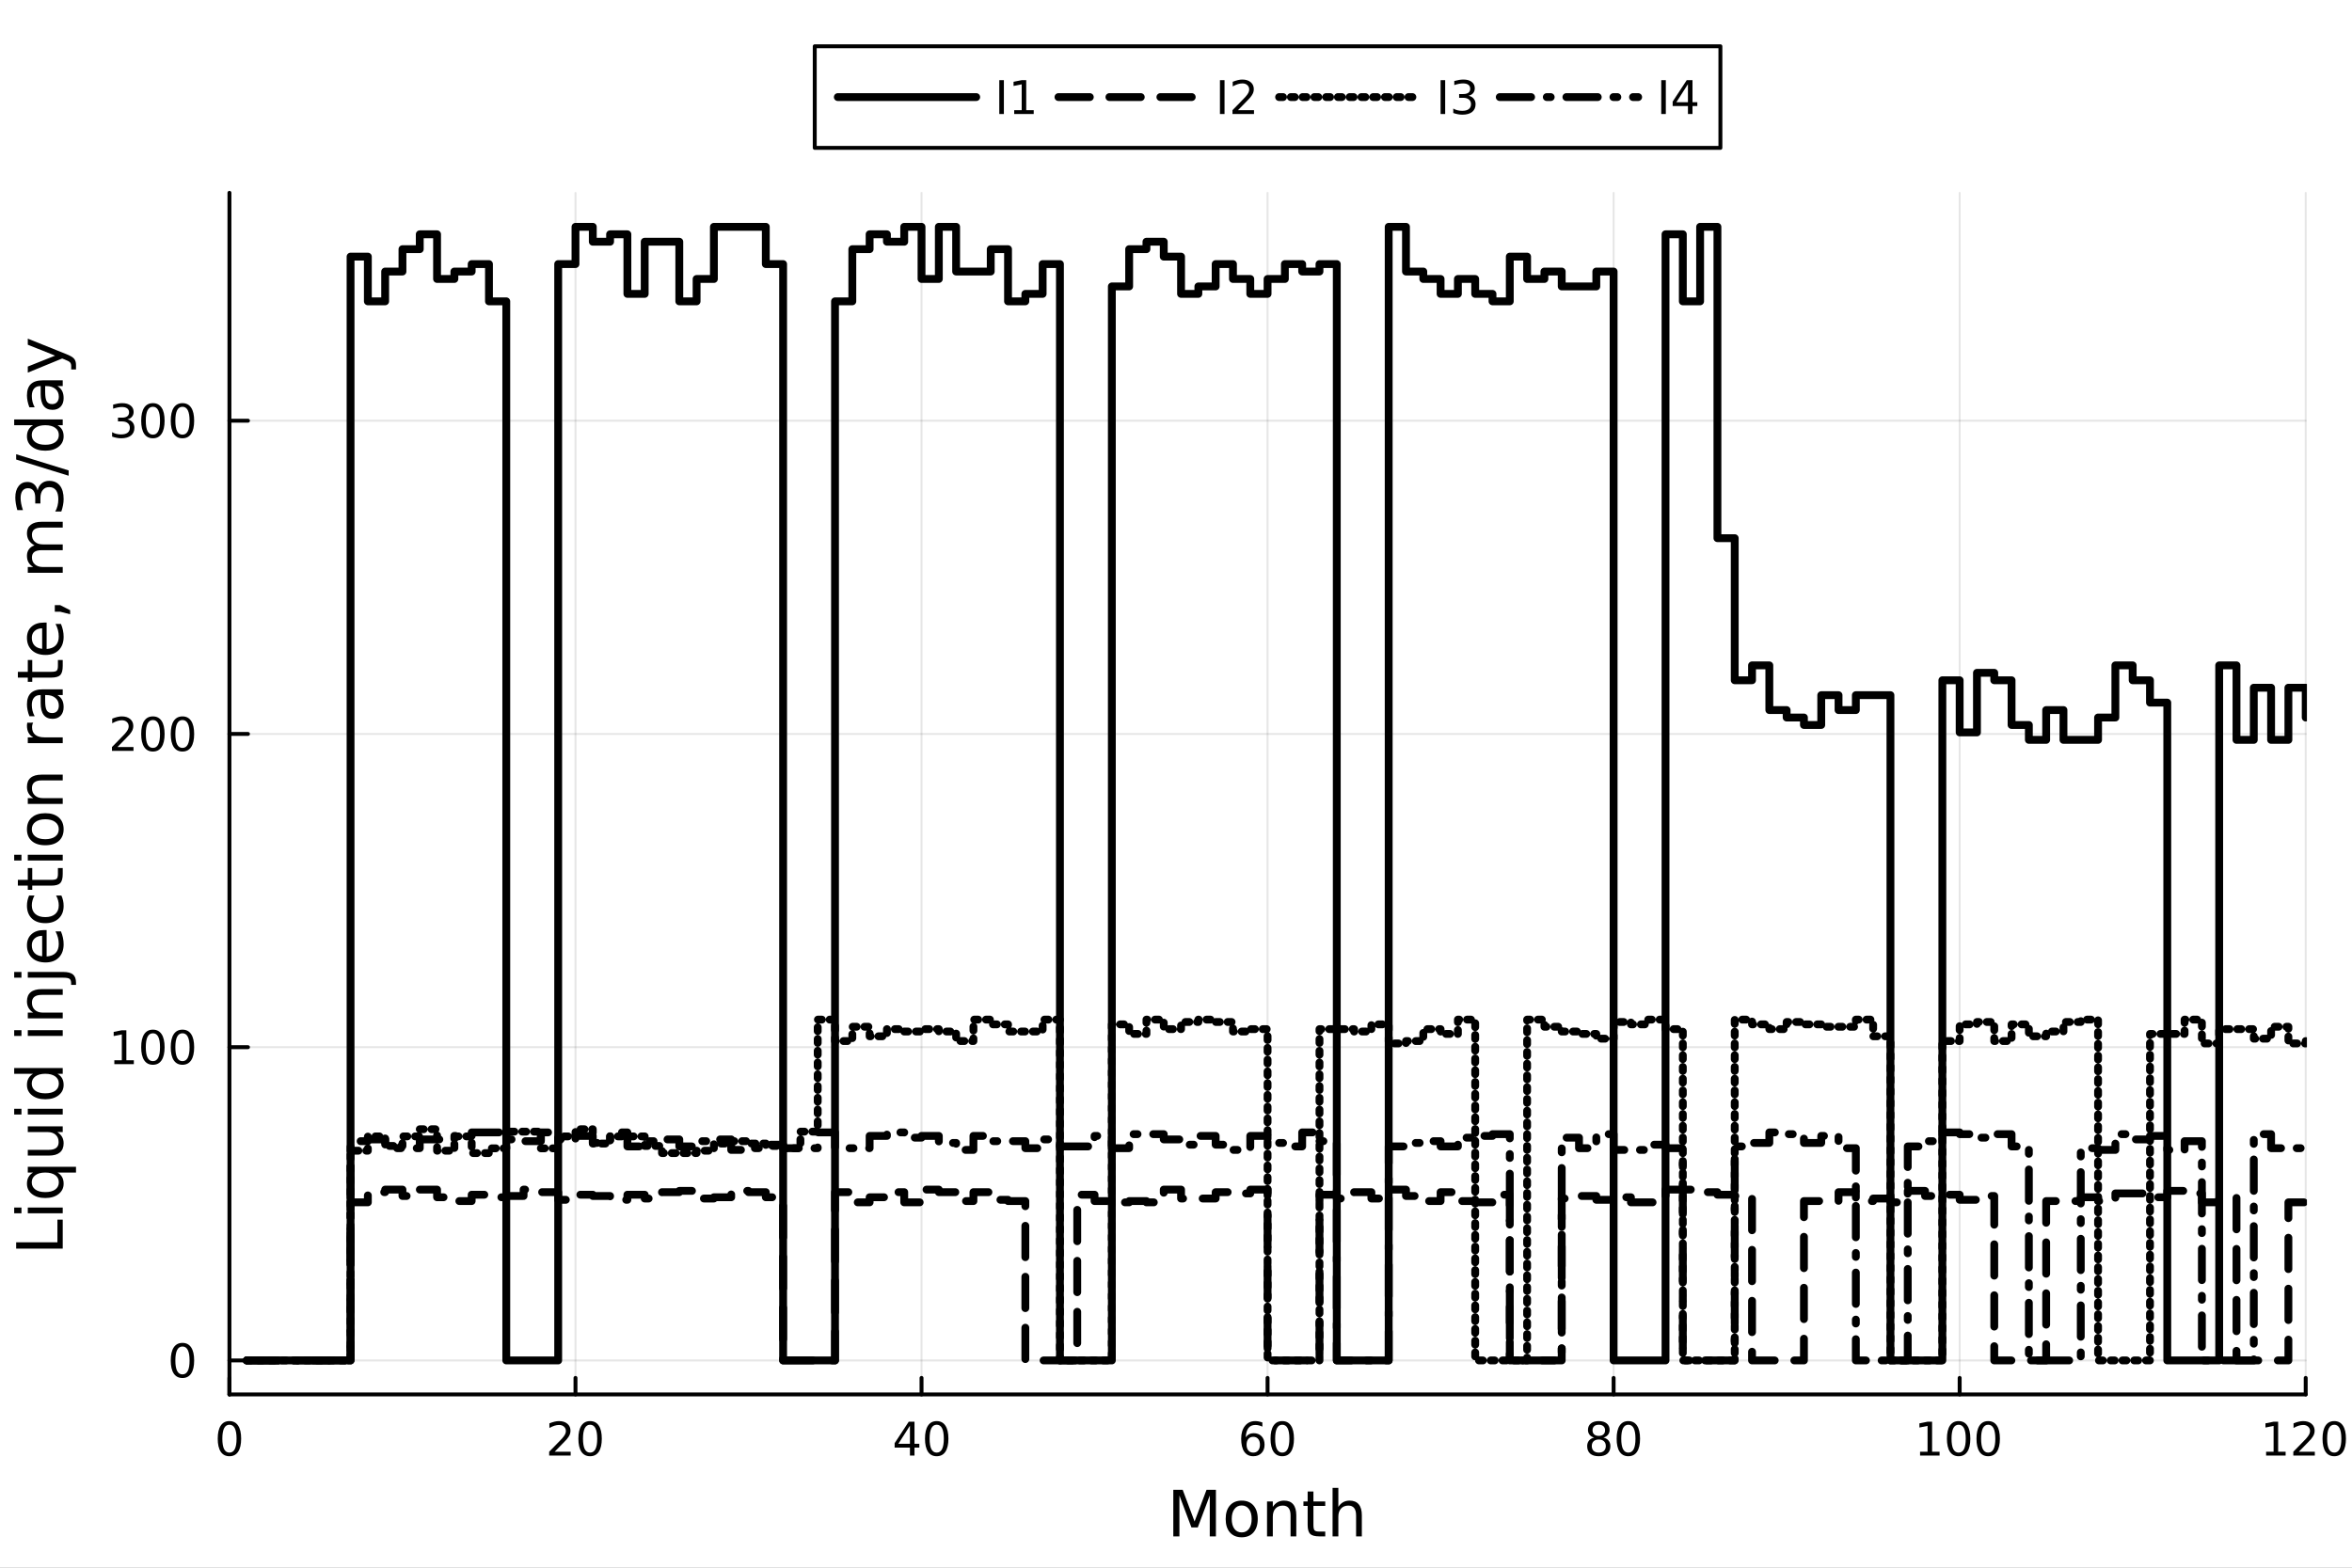 <?xml version="1.0" encoding="utf-8"?>
<svg xmlns="http://www.w3.org/2000/svg" xmlns:xlink="http://www.w3.org/1999/xlink" width="600" height="400" viewBox="0 0 2400 1600">
<rect x="0" y="0" width="2400" height="1600" fill="#808080" stroke="none"/>
<defs>
  <clipPath id="clip060">
    <rect x="0" y="0" width="2400" height="1600"/>
  </clipPath>
</defs>
<path clip-path="url(#clip060)" d="M0 1600 L2400 1600 L2400 0 L0 0  Z" fill="#ffffff" fill-rule="evenodd" fill-opacity="1"/>
<defs>
  <clipPath id="clip061">
    <rect x="480" y="0" width="1681" height="1600"/>
  </clipPath>
</defs>
<path clip-path="url(#clip060)" d="M234.125 1423.18 L2352.76 1423.18 L2352.76 196.789 L234.125 196.789  Z" fill="#ffffff" fill-rule="evenodd" fill-opacity="1"/>
<defs>
  <clipPath id="clip062">
    <rect x="234" y="196" width="2120" height="1227"/>
  </clipPath>
</defs>
<polyline clip-path="url(#clip062)" style="stroke:#000000; stroke-linecap:round; stroke-linejoin:round; stroke-width:2; stroke-opacity:0.1; fill:none" points="234.125,1423.18 234.125,196.789 "/>
<polyline clip-path="url(#clip062)" style="stroke:#000000; stroke-linecap:round; stroke-linejoin:round; stroke-width:2; stroke-opacity:0.1; fill:none" points="587.231,1423.18 587.231,196.789 "/>
<polyline clip-path="url(#clip062)" style="stroke:#000000; stroke-linecap:round; stroke-linejoin:round; stroke-width:2; stroke-opacity:0.1; fill:none" points="940.336,1423.18 940.336,196.789 "/>
<polyline clip-path="url(#clip062)" style="stroke:#000000; stroke-linecap:round; stroke-linejoin:round; stroke-width:2; stroke-opacity:0.1; fill:none" points="1293.44,1423.18 1293.44,196.789 "/>
<polyline clip-path="url(#clip062)" style="stroke:#000000; stroke-linecap:round; stroke-linejoin:round; stroke-width:2; stroke-opacity:0.1; fill:none" points="1646.55,1423.18 1646.55,196.789 "/>
<polyline clip-path="url(#clip062)" style="stroke:#000000; stroke-linecap:round; stroke-linejoin:round; stroke-width:2; stroke-opacity:0.1; fill:none" points="1999.65,1423.18 1999.65,196.789 "/>
<polyline clip-path="url(#clip062)" style="stroke:#000000; stroke-linecap:round; stroke-linejoin:round; stroke-width:2; stroke-opacity:0.1; fill:none" points="2352.76,1423.18 2352.76,196.789 "/>
<polyline clip-path="url(#clip060)" style="stroke:#000000; stroke-linecap:round; stroke-linejoin:round; stroke-width:4; stroke-opacity:1; fill:none" points="234.125,1423.18 2352.76,1423.18 "/>
<polyline clip-path="url(#clip060)" style="stroke:#000000; stroke-linecap:round; stroke-linejoin:round; stroke-width:4; stroke-opacity:1; fill:none" points="234.125,1423.18 234.125,1406.34 "/>
<polyline clip-path="url(#clip060)" style="stroke:#000000; stroke-linecap:round; stroke-linejoin:round; stroke-width:4; stroke-opacity:1; fill:none" points="587.231,1423.18 587.231,1406.34 "/>
<polyline clip-path="url(#clip060)" style="stroke:#000000; stroke-linecap:round; stroke-linejoin:round; stroke-width:4; stroke-opacity:1; fill:none" points="940.336,1423.18 940.336,1406.34 "/>
<polyline clip-path="url(#clip060)" style="stroke:#000000; stroke-linecap:round; stroke-linejoin:round; stroke-width:4; stroke-opacity:1; fill:none" points="1293.44,1423.18 1293.44,1406.34 "/>
<polyline clip-path="url(#clip060)" style="stroke:#000000; stroke-linecap:round; stroke-linejoin:round; stroke-width:4; stroke-opacity:1; fill:none" points="1646.55,1423.18 1646.55,1406.34 "/>
<polyline clip-path="url(#clip060)" style="stroke:#000000; stroke-linecap:round; stroke-linejoin:round; stroke-width:4; stroke-opacity:1; fill:none" points="1999.65,1423.18 1999.65,1406.34 "/>
<polyline clip-path="url(#clip060)" style="stroke:#000000; stroke-linecap:round; stroke-linejoin:round; stroke-width:4; stroke-opacity:1; fill:none" points="2352.76,1423.18 2352.76,1406.34 "/>
<path clip-path="url(#clip060)" d="M234.125 1454.1 Q230.514 1454.1 228.686 1457.66 Q226.88 1461.2 226.88 1468.33 Q226.88 1475.44 228.686 1479.01 Q230.514 1482.55 234.125 1482.55 Q237.76 1482.55 239.565 1479.01 Q241.394 1475.44 241.394 1468.33 Q241.394 1461.2 239.565 1457.66 Q237.76 1454.1 234.125 1454.1 M234.125 1450.39 Q239.936 1450.39 242.991 1455 Q246.07 1459.58 246.07 1468.33 Q246.07 1477.06 242.991 1481.67 Q239.936 1486.25 234.125 1486.25 Q228.315 1486.25 225.237 1481.67 Q222.181 1477.06 222.181 1468.33 Q222.181 1459.58 225.237 1455 Q228.315 1450.39 234.125 1450.39 Z" fill="#000000" fill-rule="nonzero" fill-opacity="1" /><path clip-path="url(#clip060)" d="M566.004 1481.64 L582.323 1481.64 L582.323 1485.58 L560.379 1485.58 L560.379 1481.64 Q563.041 1478.89 567.624 1474.26 Q572.231 1469.61 573.411 1468.27 Q575.657 1465.74 576.536 1464.01 Q577.439 1462.25 577.439 1460.56 Q577.439 1457.8 575.494 1456.07 Q573.573 1454.33 570.471 1454.33 Q568.272 1454.33 565.819 1455.09 Q563.388 1455.86 560.61 1457.41 L560.61 1452.69 Q563.434 1451.55 565.888 1450.97 Q568.342 1450.39 570.379 1450.39 Q575.749 1450.39 578.944 1453.08 Q582.138 1455.77 582.138 1460.26 Q582.138 1462.39 581.328 1464.31 Q580.541 1466.2 578.434 1468.8 Q577.856 1469.47 574.754 1472.69 Q571.652 1475.88 566.004 1481.64 Z" fill="#000000" fill-rule="nonzero" fill-opacity="1" /><path clip-path="url(#clip060)" d="M602.138 1454.1 Q598.527 1454.1 596.698 1457.66 Q594.893 1461.2 594.893 1468.33 Q594.893 1475.44 596.698 1479.01 Q598.527 1482.55 602.138 1482.55 Q605.772 1482.55 607.578 1479.01 Q609.406 1475.44 609.406 1468.33 Q609.406 1461.2 607.578 1457.66 Q605.772 1454.1 602.138 1454.1 M602.138 1450.39 Q607.948 1450.39 611.004 1455 Q614.082 1459.58 614.082 1468.33 Q614.082 1477.06 611.004 1481.67 Q607.948 1486.25 602.138 1486.25 Q596.328 1486.25 593.249 1481.67 Q590.193 1477.06 590.193 1468.33 Q590.193 1459.58 593.249 1455 Q596.328 1450.39 602.138 1450.39 Z" fill="#000000" fill-rule="nonzero" fill-opacity="1" /><path clip-path="url(#clip060)" d="M928.507 1455.09 L916.701 1473.54 L928.507 1473.54 L928.507 1455.09 M927.28 1451.02 L933.16 1451.02 L933.16 1473.54 L938.09 1473.54 L938.09 1477.43 L933.16 1477.43 L933.16 1485.58 L928.507 1485.58 L928.507 1477.43 L912.905 1477.43 L912.905 1472.92 L927.28 1451.02 Z" fill="#000000" fill-rule="nonzero" fill-opacity="1" /><path clip-path="url(#clip060)" d="M955.822 1454.1 Q952.211 1454.1 950.382 1457.66 Q948.576 1461.2 948.576 1468.33 Q948.576 1475.44 950.382 1479.01 Q952.211 1482.55 955.822 1482.55 Q959.456 1482.55 961.261 1479.01 Q963.09 1475.44 963.09 1468.33 Q963.09 1461.2 961.261 1457.66 Q959.456 1454.1 955.822 1454.1 M955.822 1450.39 Q961.632 1450.39 964.687 1455 Q967.766 1459.58 967.766 1468.33 Q967.766 1477.06 964.687 1481.67 Q961.632 1486.25 955.822 1486.25 Q950.011 1486.25 946.933 1481.67 Q943.877 1477.06 943.877 1468.33 Q943.877 1459.58 946.933 1455 Q950.011 1450.39 955.822 1450.39 Z" fill="#000000" fill-rule="nonzero" fill-opacity="1" /><path clip-path="url(#clip060)" d="M1278.85 1466.44 Q1275.7 1466.44 1273.85 1468.59 Q1272.02 1470.74 1272.02 1474.49 Q1272.02 1478.22 1273.85 1480.39 Q1275.7 1482.55 1278.85 1482.55 Q1281.99 1482.55 1283.82 1480.39 Q1285.67 1478.22 1285.67 1474.49 Q1285.67 1470.74 1283.82 1468.59 Q1281.99 1466.44 1278.85 1466.44 M1288.13 1451.78 L1288.13 1456.04 Q1286.37 1455.21 1284.56 1454.77 Q1282.78 1454.33 1281.02 1454.33 Q1276.39 1454.33 1273.94 1457.45 Q1271.51 1460.58 1271.16 1466.9 Q1272.53 1464.89 1274.59 1463.82 Q1276.65 1462.73 1279.12 1462.73 Q1284.33 1462.73 1287.34 1465.9 Q1290.37 1469.05 1290.37 1474.49 Q1290.37 1479.82 1287.23 1483.03 Q1284.08 1486.25 1278.85 1486.25 Q1272.85 1486.25 1269.68 1481.67 Q1266.51 1477.06 1266.51 1468.33 Q1266.51 1460.14 1270.4 1455.28 Q1274.29 1450.39 1280.84 1450.39 Q1282.6 1450.39 1284.38 1450.74 Q1286.18 1451.09 1288.13 1451.78 Z" fill="#000000" fill-rule="nonzero" fill-opacity="1" /><path clip-path="url(#clip060)" d="M1308.43 1454.1 Q1304.82 1454.1 1302.99 1457.66 Q1301.18 1461.2 1301.18 1468.33 Q1301.18 1475.44 1302.99 1479.01 Q1304.82 1482.55 1308.43 1482.55 Q1312.06 1482.55 1313.87 1479.01 Q1315.7 1475.44 1315.7 1468.33 Q1315.7 1461.2 1313.87 1457.66 Q1312.06 1454.1 1308.43 1454.1 M1308.43 1450.39 Q1314.24 1450.39 1317.29 1455 Q1320.37 1459.58 1320.37 1468.33 Q1320.37 1477.06 1317.29 1481.67 Q1314.24 1486.25 1308.43 1486.25 Q1302.62 1486.25 1299.54 1481.67 Q1296.48 1477.06 1296.48 1468.33 Q1296.48 1459.58 1299.54 1455 Q1302.62 1450.39 1308.43 1450.39 Z" fill="#000000" fill-rule="nonzero" fill-opacity="1" /><path clip-path="url(#clip060)" d="M1631.42 1469.17 Q1628.09 1469.17 1626.16 1470.95 Q1624.27 1472.73 1624.27 1475.86 Q1624.27 1478.98 1626.16 1480.77 Q1628.09 1482.55 1631.42 1482.55 Q1634.75 1482.55 1636.67 1480.77 Q1638.59 1478.96 1638.59 1475.86 Q1638.59 1472.73 1636.67 1470.95 Q1634.77 1469.17 1631.42 1469.17 M1626.74 1467.18 Q1623.73 1466.44 1622.04 1464.38 Q1620.38 1462.32 1620.38 1459.35 Q1620.38 1455.21 1623.32 1452.8 Q1626.28 1450.39 1631.42 1450.39 Q1636.58 1450.39 1639.52 1452.8 Q1642.46 1455.21 1642.46 1459.35 Q1642.46 1462.32 1640.77 1464.38 Q1639.1 1466.44 1636.12 1467.18 Q1639.5 1467.96 1641.37 1470.26 Q1643.27 1472.55 1643.27 1475.86 Q1643.27 1480.88 1640.19 1483.57 Q1637.14 1486.25 1631.42 1486.25 Q1625.7 1486.25 1622.62 1483.57 Q1619.57 1480.88 1619.57 1475.86 Q1619.57 1472.55 1621.46 1470.26 Q1623.36 1467.96 1626.74 1467.18 M1625.03 1459.79 Q1625.03 1462.48 1626.7 1463.98 Q1628.39 1465.49 1631.42 1465.49 Q1634.43 1465.49 1636.12 1463.98 Q1637.83 1462.48 1637.83 1459.79 Q1637.83 1457.11 1636.12 1455.6 Q1634.43 1454.1 1631.42 1454.1 Q1628.39 1454.1 1626.7 1455.6 Q1625.03 1457.11 1625.03 1459.79 Z" fill="#000000" fill-rule="nonzero" fill-opacity="1" /><path clip-path="url(#clip060)" d="M1661.58 1454.1 Q1657.97 1454.1 1656.14 1457.66 Q1654.34 1461.2 1654.34 1468.33 Q1654.34 1475.44 1656.14 1479.01 Q1657.97 1482.55 1661.58 1482.55 Q1665.21 1482.55 1667.02 1479.01 Q1668.85 1475.44 1668.85 1468.33 Q1668.85 1461.2 1667.02 1457.66 Q1665.21 1454.1 1661.58 1454.1 M1661.58 1450.39 Q1667.39 1450.39 1670.45 1455 Q1673.52 1459.58 1673.52 1468.33 Q1673.52 1477.06 1670.45 1481.67 Q1667.39 1486.25 1661.58 1486.25 Q1655.77 1486.25 1652.69 1481.67 Q1649.64 1477.06 1649.64 1468.33 Q1649.64 1459.58 1652.69 1455 Q1655.77 1450.39 1661.58 1450.39 Z" fill="#000000" fill-rule="nonzero" fill-opacity="1" /><path clip-path="url(#clip060)" d="M1959.26 1481.64 L1966.9 1481.64 L1966.9 1455.28 L1958.59 1456.95 L1958.59 1452.69 L1966.85 1451.02 L1971.53 1451.02 L1971.53 1481.64 L1979.16 1481.64 L1979.16 1485.58 L1959.26 1485.58 L1959.26 1481.64 Z" fill="#000000" fill-rule="nonzero" fill-opacity="1" /><path clip-path="url(#clip060)" d="M1998.61 1454.1 Q1995 1454.1 1993.17 1457.66 Q1991.36 1461.2 1991.36 1468.33 Q1991.36 1475.44 1993.17 1479.01 Q1995 1482.55 1998.61 1482.55 Q2002.24 1482.55 2004.05 1479.01 Q2005.88 1475.44 2005.88 1468.33 Q2005.88 1461.2 2004.05 1457.66 Q2002.24 1454.1 1998.61 1454.1 M1998.61 1450.39 Q2004.42 1450.39 2007.47 1455 Q2010.55 1459.58 2010.55 1468.33 Q2010.55 1477.06 2007.47 1481.67 Q2004.42 1486.25 1998.61 1486.25 Q1992.8 1486.25 1989.72 1481.67 Q1986.66 1477.06 1986.66 1468.33 Q1986.66 1459.58 1989.72 1455 Q1992.8 1450.39 1998.61 1450.39 Z" fill="#000000" fill-rule="nonzero" fill-opacity="1" /><path clip-path="url(#clip060)" d="M2028.77 1454.1 Q2025.16 1454.1 2023.33 1457.66 Q2021.53 1461.2 2021.53 1468.33 Q2021.53 1475.44 2023.33 1479.01 Q2025.16 1482.55 2028.77 1482.55 Q2032.41 1482.55 2034.21 1479.01 Q2036.04 1475.44 2036.04 1468.33 Q2036.04 1461.2 2034.21 1457.66 Q2032.41 1454.1 2028.77 1454.1 M2028.77 1450.39 Q2034.58 1450.39 2037.64 1455 Q2040.72 1459.58 2040.72 1468.33 Q2040.72 1477.06 2037.64 1481.67 Q2034.58 1486.25 2028.77 1486.25 Q2022.96 1486.25 2019.88 1481.67 Q2016.83 1477.06 2016.83 1468.33 Q2016.83 1459.58 2019.88 1455 Q2022.96 1450.39 2028.77 1450.39 Z" fill="#000000" fill-rule="nonzero" fill-opacity="1" /><path clip-path="url(#clip060)" d="M2312.36 1481.64 L2320 1481.64 L2320 1455.28 L2311.69 1456.95 L2311.69 1452.69 L2319.96 1451.02 L2324.63 1451.02 L2324.63 1481.64 L2332.27 1481.64 L2332.27 1485.58 L2312.36 1485.58 L2312.36 1481.64 Z" fill="#000000" fill-rule="nonzero" fill-opacity="1" /><path clip-path="url(#clip060)" d="M2345.74 1481.64 L2362.06 1481.64 L2362.06 1485.58 L2340.12 1485.58 L2340.12 1481.64 Q2342.78 1478.89 2347.36 1474.26 Q2351.97 1469.61 2353.15 1468.27 Q2355.39 1465.74 2356.27 1464.01 Q2357.18 1462.25 2357.18 1460.56 Q2357.18 1457.8 2355.23 1456.07 Q2353.31 1454.33 2350.21 1454.33 Q2348.01 1454.33 2345.56 1455.09 Q2343.13 1455.86 2340.35 1457.41 L2340.35 1452.69 Q2343.17 1451.55 2345.63 1450.97 Q2348.08 1450.39 2350.12 1450.39 Q2355.49 1450.39 2358.68 1453.08 Q2361.88 1455.77 2361.88 1460.26 Q2361.88 1462.39 2361.07 1464.31 Q2360.28 1466.2 2358.17 1468.8 Q2357.59 1469.47 2354.49 1472.69 Q2351.39 1475.88 2345.74 1481.64 Z" fill="#000000" fill-rule="nonzero" fill-opacity="1" /><path clip-path="url(#clip060)" d="M2381.88 1454.1 Q2378.27 1454.1 2376.44 1457.66 Q2374.63 1461.2 2374.63 1468.33 Q2374.63 1475.44 2376.44 1479.01 Q2378.27 1482.55 2381.88 1482.55 Q2385.51 1482.55 2387.32 1479.01 Q2389.14 1475.44 2389.14 1468.33 Q2389.14 1461.2 2387.32 1457.66 Q2385.51 1454.1 2381.88 1454.1 M2381.88 1450.39 Q2387.69 1450.39 2390.74 1455 Q2393.82 1459.58 2393.82 1468.33 Q2393.82 1477.06 2390.74 1481.67 Q2387.69 1486.25 2381.88 1486.25 Q2376.07 1486.25 2372.99 1481.67 Q2369.93 1477.06 2369.93 1468.33 Q2369.93 1459.58 2372.99 1455 Q2376.07 1450.39 2381.88 1450.39 Z" fill="#000000" fill-rule="nonzero" fill-opacity="1" /><path clip-path="url(#clip060)" d="M1197.25 1520.52 L1206.84 1520.52 L1218.96 1552.86 L1231.15 1520.52 L1240.73 1520.52 L1240.73 1568.04 L1234.46 1568.04 L1234.46 1526.32 L1222.21 1558.91 L1215.75 1558.91 L1203.49 1526.32 L1203.49 1568.04 L1197.25 1568.04 L1197.25 1520.52 Z" fill="#000000" fill-rule="nonzero" fill-opacity="1" /><path clip-path="url(#clip060)" d="M1267.05 1536.5 Q1262.34 1536.5 1259.61 1540.19 Q1256.87 1543.85 1256.87 1550.25 Q1256.87 1556.65 1259.58 1560.34 Q1262.31 1564 1267.05 1564 Q1271.73 1564 1274.47 1560.31 Q1277.21 1556.62 1277.21 1550.25 Q1277.21 1543.92 1274.47 1540.23 Q1271.73 1536.5 1267.05 1536.5 M1267.05 1531.54 Q1274.69 1531.54 1279.05 1536.5 Q1283.41 1541.47 1283.41 1550.25 Q1283.41 1559 1279.05 1564 Q1274.69 1568.97 1267.05 1568.97 Q1259.38 1568.97 1255.02 1564 Q1250.69 1559 1250.69 1550.25 Q1250.69 1541.47 1255.02 1536.5 Q1259.38 1531.54 1267.05 1531.54 Z" fill="#000000" fill-rule="nonzero" fill-opacity="1" /><path clip-path="url(#clip060)" d="M1322.75 1546.53 L1322.75 1568.04 L1316.9 1568.04 L1316.9 1546.72 Q1316.9 1541.66 1314.92 1539.14 Q1312.95 1536.63 1309 1536.63 Q1304.26 1536.63 1301.53 1539.65 Q1298.79 1542.68 1298.79 1547.9 L1298.79 1568.04 L1292.9 1568.04 L1292.9 1532.4 L1298.79 1532.4 L1298.79 1537.93 Q1300.89 1534.72 1303.72 1533.13 Q1306.59 1531.54 1310.31 1531.54 Q1316.45 1531.54 1319.6 1535.36 Q1322.75 1539.14 1322.75 1546.53 Z" fill="#000000" fill-rule="nonzero" fill-opacity="1" /><path clip-path="url(#clip060)" d="M1340.23 1522.27 L1340.23 1532.4 L1352.29 1532.4 L1352.29 1536.95 L1340.23 1536.95 L1340.23 1556.3 Q1340.23 1560.66 1341.41 1561.9 Q1342.62 1563.14 1346.28 1563.14 L1352.29 1563.14 L1352.29 1568.04 L1346.28 1568.04 Q1339.5 1568.04 1336.92 1565.53 Q1334.34 1562.98 1334.34 1556.3 L1334.34 1536.95 L1330.04 1536.95 L1330.04 1532.4 L1334.34 1532.4 L1334.34 1522.27 L1340.23 1522.27 Z" fill="#000000" fill-rule="nonzero" fill-opacity="1" /><path clip-path="url(#clip060)" d="M1389.63 1546.53 L1389.63 1568.04 L1383.77 1568.04 L1383.77 1546.72 Q1383.77 1541.66 1381.8 1539.14 Q1379.82 1536.63 1375.88 1536.63 Q1371.13 1536.63 1368.4 1539.65 Q1365.66 1542.68 1365.66 1547.9 L1365.66 1568.04 L1359.77 1568.04 L1359.77 1518.52 L1365.66 1518.52 L1365.66 1537.93 Q1367.76 1534.72 1370.59 1533.13 Q1373.46 1531.54 1377.18 1531.54 Q1383.32 1531.54 1386.48 1535.36 Q1389.63 1539.14 1389.63 1546.53 Z" fill="#000000" fill-rule="nonzero" fill-opacity="1" /><polyline clip-path="url(#clip062)" style="stroke:#000000; stroke-linecap:round; stroke-linejoin:round; stroke-width:2; stroke-opacity:0.1; fill:none" points="234.125,1388.47 2352.76,1388.47 "/>
<polyline clip-path="url(#clip062)" style="stroke:#000000; stroke-linecap:round; stroke-linejoin:round; stroke-width:2; stroke-opacity:0.1; fill:none" points="234.125,1068.77 2352.76,1068.77 "/>
<polyline clip-path="url(#clip062)" style="stroke:#000000; stroke-linecap:round; stroke-linejoin:round; stroke-width:2; stroke-opacity:0.1; fill:none" points="234.125,749.07 2352.76,749.07 "/>
<polyline clip-path="url(#clip062)" style="stroke:#000000; stroke-linecap:round; stroke-linejoin:round; stroke-width:2; stroke-opacity:0.1; fill:none" points="234.125,429.369 2352.76,429.369 "/>
<polyline clip-path="url(#clip060)" style="stroke:#000000; stroke-linecap:round; stroke-linejoin:round; stroke-width:4; stroke-opacity:1; fill:none" points="234.125,1423.18 234.125,196.789 "/>
<polyline clip-path="url(#clip060)" style="stroke:#000000; stroke-linecap:round; stroke-linejoin:round; stroke-width:4; stroke-opacity:1; fill:none" points="234.125,1388.47 253.023,1388.47 "/>
<polyline clip-path="url(#clip060)" style="stroke:#000000; stroke-linecap:round; stroke-linejoin:round; stroke-width:4; stroke-opacity:1; fill:none" points="234.125,1068.77 253.023,1068.77 "/>
<polyline clip-path="url(#clip060)" style="stroke:#000000; stroke-linecap:round; stroke-linejoin:round; stroke-width:4; stroke-opacity:1; fill:none" points="234.125,749.07 253.023,749.07 "/>
<polyline clip-path="url(#clip060)" style="stroke:#000000; stroke-linecap:round; stroke-linejoin:round; stroke-width:4; stroke-opacity:1; fill:none" points="234.125,429.369 253.023,429.369 "/>
<path clip-path="url(#clip060)" d="M186.181 1374.27 Q182.57 1374.27 180.741 1377.83 Q178.936 1381.38 178.936 1388.51 Q178.936 1395.61 180.741 1399.18 Q182.57 1402.72 186.181 1402.72 Q189.815 1402.72 191.621 1399.18 Q193.45 1395.61 193.45 1388.51 Q193.45 1381.38 191.621 1377.83 Q189.815 1374.27 186.181 1374.27 M186.181 1370.57 Q191.991 1370.57 195.047 1375.17 Q198.125 1379.76 198.125 1388.51 Q198.125 1397.23 195.047 1401.84 Q191.991 1406.42 186.181 1406.42 Q180.371 1406.42 177.292 1401.84 Q174.237 1397.23 174.237 1388.51 Q174.237 1379.76 177.292 1375.17 Q180.371 1370.57 186.181 1370.57 Z" fill="#000000" fill-rule="nonzero" fill-opacity="1" /><path clip-path="url(#clip060)" d="M116.668 1082.11 L124.306 1082.11 L124.306 1055.75 L115.996 1057.42 L115.996 1053.16 L124.26 1051.49 L128.936 1051.49 L128.936 1082.11 L136.575 1082.11 L136.575 1086.05 L116.668 1086.05 L116.668 1082.11 Z" fill="#000000" fill-rule="nonzero" fill-opacity="1" /><path clip-path="url(#clip060)" d="M156.019 1054.57 Q152.408 1054.57 150.579 1058.13 Q148.774 1061.68 148.774 1068.8 Q148.774 1075.91 150.579 1079.48 Q152.408 1083.02 156.019 1083.02 Q159.653 1083.02 161.459 1079.48 Q163.288 1075.91 163.288 1068.8 Q163.288 1061.68 161.459 1058.13 Q159.653 1054.57 156.019 1054.57 M156.019 1050.87 Q161.829 1050.87 164.885 1055.47 Q167.964 1060.05 167.964 1068.8 Q167.964 1077.53 164.885 1082.14 Q161.829 1086.72 156.019 1086.72 Q150.209 1086.72 147.13 1082.14 Q144.075 1077.53 144.075 1068.8 Q144.075 1060.05 147.13 1055.47 Q150.209 1050.87 156.019 1050.87 Z" fill="#000000" fill-rule="nonzero" fill-opacity="1" /><path clip-path="url(#clip060)" d="M186.181 1054.57 Q182.57 1054.57 180.741 1058.13 Q178.936 1061.68 178.936 1068.8 Q178.936 1075.91 180.741 1079.48 Q182.57 1083.02 186.181 1083.02 Q189.815 1083.02 191.621 1079.48 Q193.45 1075.91 193.45 1068.8 Q193.45 1061.68 191.621 1058.13 Q189.815 1054.57 186.181 1054.57 M186.181 1050.87 Q191.991 1050.87 195.047 1055.47 Q198.125 1060.05 198.125 1068.8 Q198.125 1077.53 195.047 1082.14 Q191.991 1086.72 186.181 1086.72 Q180.371 1086.72 177.292 1082.14 Q174.237 1077.53 174.237 1068.8 Q174.237 1060.05 177.292 1055.47 Q180.371 1050.87 186.181 1050.87 Z" fill="#000000" fill-rule="nonzero" fill-opacity="1" /><path clip-path="url(#clip060)" d="M119.885 762.414 L136.204 762.414 L136.204 766.35 L114.26 766.35 L114.26 762.414 Q116.922 759.66 121.505 755.03 Q126.112 750.377 127.292 749.035 Q129.538 746.512 130.417 744.776 Q131.32 743.016 131.32 741.327 Q131.32 738.572 129.376 736.836 Q127.455 735.1 124.353 735.1 Q122.154 735.1 119.7 735.864 Q117.269 736.628 114.492 738.178 L114.492 733.456 Q117.316 732.322 119.769 731.743 Q122.223 731.165 124.26 731.165 Q129.63 731.165 132.825 733.85 Q136.019 736.535 136.019 741.026 Q136.019 743.155 135.209 745.077 Q134.422 746.975 132.316 749.567 Q131.737 750.239 128.635 753.456 Q125.533 756.651 119.885 762.414 Z" fill="#000000" fill-rule="nonzero" fill-opacity="1" /><path clip-path="url(#clip060)" d="M156.019 734.868 Q152.408 734.868 150.579 738.433 Q148.774 741.975 148.774 749.104 Q148.774 756.211 150.579 759.776 Q152.408 763.317 156.019 763.317 Q159.653 763.317 161.459 759.776 Q163.288 756.211 163.288 749.104 Q163.288 741.975 161.459 738.433 Q159.653 734.868 156.019 734.868 M156.019 731.165 Q161.829 731.165 164.885 735.771 Q167.964 740.354 167.964 749.104 Q167.964 757.831 164.885 762.438 Q161.829 767.021 156.019 767.021 Q150.209 767.021 147.13 762.438 Q144.075 757.831 144.075 749.104 Q144.075 740.354 147.13 735.771 Q150.209 731.165 156.019 731.165 Z" fill="#000000" fill-rule="nonzero" fill-opacity="1" /><path clip-path="url(#clip060)" d="M186.181 734.868 Q182.57 734.868 180.741 738.433 Q178.936 741.975 178.936 749.104 Q178.936 756.211 180.741 759.776 Q182.57 763.317 186.181 763.317 Q189.815 763.317 191.621 759.776 Q193.45 756.211 193.45 749.104 Q193.45 741.975 191.621 738.433 Q189.815 734.868 186.181 734.868 M186.181 731.165 Q191.991 731.165 195.047 735.771 Q198.125 740.354 198.125 749.104 Q198.125 757.831 195.047 762.438 Q191.991 767.021 186.181 767.021 Q180.371 767.021 177.292 762.438 Q174.237 757.831 174.237 749.104 Q174.237 740.354 177.292 735.771 Q180.371 731.165 186.181 731.165 Z" fill="#000000" fill-rule="nonzero" fill-opacity="1" /><path clip-path="url(#clip060)" d="M130.024 428.015 Q133.38 428.733 135.255 431.001 Q137.154 433.27 137.154 436.603 Q137.154 441.719 133.635 444.519 Q130.117 447.32 123.635 447.32 Q121.459 447.32 119.144 446.881 Q116.853 446.464 114.399 445.607 L114.399 441.094 Q116.343 442.228 118.658 442.807 Q120.973 443.385 123.496 443.385 Q127.894 443.385 130.186 441.649 Q132.501 439.913 132.501 436.603 Q132.501 433.547 130.348 431.834 Q128.218 430.098 124.399 430.098 L120.371 430.098 L120.371 426.256 L124.584 426.256 Q128.033 426.256 129.862 424.89 Q131.691 423.501 131.691 420.909 Q131.691 418.246 129.792 416.834 Q127.917 415.399 124.399 415.399 Q122.478 415.399 120.279 415.816 Q118.08 416.233 115.441 417.112 L115.441 412.946 Q118.103 412.205 120.418 411.834 Q122.755 411.464 124.816 411.464 Q130.14 411.464 133.242 413.895 Q136.343 416.302 136.343 420.422 Q136.343 423.293 134.7 425.283 Q133.056 427.251 130.024 428.015 Z" fill="#000000" fill-rule="nonzero" fill-opacity="1" /><path clip-path="url(#clip060)" d="M156.019 415.168 Q152.408 415.168 150.579 418.733 Q148.774 422.274 148.774 429.404 Q148.774 436.51 150.579 440.075 Q152.408 443.617 156.019 443.617 Q159.653 443.617 161.459 440.075 Q163.288 436.51 163.288 429.404 Q163.288 422.274 161.459 418.733 Q159.653 415.168 156.019 415.168 M156.019 411.464 Q161.829 411.464 164.885 416.071 Q167.964 420.654 167.964 429.404 Q167.964 438.131 164.885 442.737 Q161.829 447.32 156.019 447.32 Q150.209 447.32 147.13 442.737 Q144.075 438.131 144.075 429.404 Q144.075 420.654 147.13 416.071 Q150.209 411.464 156.019 411.464 Z" fill="#000000" fill-rule="nonzero" fill-opacity="1" /><path clip-path="url(#clip060)" d="M186.181 415.168 Q182.57 415.168 180.741 418.733 Q178.936 422.274 178.936 429.404 Q178.936 436.51 180.741 440.075 Q182.57 443.617 186.181 443.617 Q189.815 443.617 191.621 440.075 Q193.45 436.51 193.45 429.404 Q193.45 422.274 191.621 418.733 Q189.815 415.168 186.181 415.168 M186.181 411.464 Q191.991 411.464 195.047 416.071 Q198.125 420.654 198.125 429.404 Q198.125 438.131 195.047 442.737 Q191.991 447.32 186.181 447.32 Q180.371 447.32 177.292 442.737 Q174.237 438.131 174.237 429.404 Q174.237 420.654 177.292 416.071 Q180.371 411.464 186.181 411.464 Z" fill="#000000" fill-rule="nonzero" fill-opacity="1" /><path clip-path="url(#clip060)" d="M16.484 1274.35 L16.484 1267.92 L58.593 1267.92 L58.593 1244.78 L64.004 1244.78 L64.004 1274.35 L16.484 1274.35 Z" fill="#000000" fill-rule="nonzero" fill-opacity="1" /><path clip-path="url(#clip060)" d="M28.356 1238.28 L28.356 1232.43 L64.004 1232.43 L64.004 1238.28 L28.356 1238.28 M14.479 1238.28 L14.479 1232.43 L21.895 1232.43 L21.895 1238.28 L14.479 1238.28 Z" fill="#000000" fill-rule="nonzero" fill-opacity="1" /><path clip-path="url(#clip060)" d="M46.212 1216.67 Q52.673 1216.67 56.365 1214.03 Q60.026 1211.36 60.026 1206.71 Q60.026 1202.06 56.365 1199.39 Q52.673 1196.72 46.212 1196.72 Q39.751 1196.72 36.09 1199.39 Q32.398 1202.06 32.398 1206.71 Q32.398 1211.36 36.09 1214.03 Q39.751 1216.67 46.212 1216.67 M58.657 1196.72 Q61.84 1198.56 63.399 1201.4 Q64.927 1204.2 64.927 1208.14 Q64.927 1214.6 59.771 1218.68 Q54.615 1222.72 46.212 1222.72 Q37.809 1222.72 32.653 1218.68 Q27.497 1214.6 27.497 1208.14 Q27.497 1204.2 29.056 1201.4 Q30.584 1198.56 33.767 1196.72 L28.356 1196.72 L28.356 1190.86 L77.563 1190.86 L77.563 1196.72 L58.657 1196.72 Z" fill="#000000" fill-rule="nonzero" fill-opacity="1" /><path clip-path="url(#clip060)" d="M49.936 1179.4 L28.356 1179.4 L28.356 1173.55 L49.713 1173.55 Q54.774 1173.55 57.32 1171.57 Q59.835 1169.6 59.835 1165.65 Q59.835 1160.91 56.811 1158.17 Q53.787 1155.4 48.567 1155.4 L28.356 1155.4 L28.356 1149.55 L64.004 1149.55 L64.004 1155.4 L58.53 1155.4 Q61.776 1157.54 63.368 1160.37 Q64.927 1163.17 64.927 1166.89 Q64.927 1173.04 61.108 1176.22 Q57.288 1179.4 49.936 1179.4 M27.497 1164.67 L27.497 1164.67 Z" fill="#000000" fill-rule="nonzero" fill-opacity="1" /><path clip-path="url(#clip060)" d="M28.356 1137.48 L28.356 1131.63 L64.004 1131.63 L64.004 1137.48 L28.356 1137.48 M14.479 1137.48 L14.479 1131.63 L21.895 1131.63 L21.895 1137.48 L14.479 1137.48 Z" fill="#000000" fill-rule="nonzero" fill-opacity="1" /><path clip-path="url(#clip060)" d="M33.767 1095.92 L14.479 1095.92 L14.479 1090.06 L64.004 1090.06 L64.004 1095.92 L58.657 1095.92 Q61.84 1097.76 63.399 1100.59 Q64.927 1103.4 64.927 1107.34 Q64.927 1113.8 59.771 1117.88 Q54.615 1121.92 46.212 1121.92 Q37.809 1121.92 32.653 1117.88 Q27.497 1113.8 27.497 1107.34 Q27.497 1103.4 29.056 1100.59 Q30.584 1097.76 33.767 1095.92 M46.212 1115.87 Q52.673 1115.87 56.365 1113.23 Q60.026 1110.56 60.026 1105.91 Q60.026 1101.26 56.365 1098.59 Q52.673 1095.92 46.212 1095.92 Q39.751 1095.92 36.09 1098.59 Q32.398 1101.26 32.398 1105.91 Q32.398 1110.56 36.09 1113.23 Q39.751 1115.87 46.212 1115.87 Z" fill="#000000" fill-rule="nonzero" fill-opacity="1" /><path clip-path="url(#clip060)" d="M28.356 1057.28 L28.356 1051.42 L64.004 1051.42 L64.004 1057.28 L28.356 1057.28 M14.479 1057.28 L14.479 1051.42 L21.895 1051.42 L21.895 1057.28 L14.479 1057.28 Z" fill="#000000" fill-rule="nonzero" fill-opacity="1" /><path clip-path="url(#clip060)" d="M42.488 1009.53 L64.004 1009.53 L64.004 1015.39 L42.679 1015.39 Q37.618 1015.39 35.104 1017.36 Q32.589 1019.34 32.589 1023.28 Q32.589 1028.03 35.613 1030.76 Q38.637 1033.5 43.857 1033.5 L64.004 1033.5 L64.004 1039.39 L28.356 1039.39 L28.356 1033.5 L33.894 1033.5 Q30.68 1031.4 29.088 1028.57 Q27.497 1025.7 27.497 1021.98 Q27.497 1015.84 31.316 1012.68 Q35.104 1009.53 42.488 1009.53 Z" fill="#000000" fill-rule="nonzero" fill-opacity="1" /><path clip-path="url(#clip060)" d="M28.356 997.852 L28.356 991.996 L64.641 991.996 Q71.452 991.996 74.508 994.606 Q77.563 997.184 77.563 1002.94 L77.563 1005.17 L72.598 1005.17 L72.598 1003.61 Q72.598 1000.27 71.038 999.062 Q69.51 997.852 64.641 997.852 L28.356 997.852 M14.479 997.852 L14.479 991.996 L21.895 991.996 L21.895 997.852 L14.479 997.852 Z" fill="#000000" fill-rule="nonzero" fill-opacity="1" /><path clip-path="url(#clip060)" d="M44.716 949.25 L47.581 949.25 L47.581 976.177 Q53.628 975.795 56.811 972.548 Q59.962 969.27 59.962 963.446 Q59.962 960.072 59.134 956.921 Q58.307 953.738 56.652 950.619 L62.19 950.619 Q63.527 953.77 64.227 957.08 Q64.927 960.39 64.927 963.796 Q64.927 972.326 59.962 977.323 Q54.997 982.288 46.53 982.288 Q37.777 982.288 32.653 977.577 Q27.497 972.835 27.497 964.814 Q27.497 957.621 32.144 953.451 Q36.759 949.25 44.716 949.25 M42.997 955.106 Q38.191 955.17 35.327 957.812 Q32.462 960.422 32.462 964.75 Q32.462 969.652 35.231 972.612 Q38 975.54 43.029 975.986 L42.997 955.106 Z" fill="#000000" fill-rule="nonzero" fill-opacity="1" /><path clip-path="url(#clip060)" d="M29.725 913.984 L35.199 913.984 Q33.831 916.467 33.162 918.981 Q32.462 921.464 32.462 924.01 Q32.462 929.707 36.09 932.858 Q39.687 936.009 46.212 936.009 Q52.737 936.009 56.365 932.858 Q59.962 929.707 59.962 924.01 Q59.962 921.464 59.294 918.981 Q58.593 916.467 57.225 913.984 L62.636 913.984 Q63.781 916.435 64.354 919.077 Q64.927 921.686 64.927 924.647 Q64.927 932.699 59.866 937.442 Q54.806 942.184 46.212 942.184 Q37.491 942.184 32.494 937.41 Q27.497 932.604 27.497 924.265 Q27.497 921.559 28.07 918.981 Q28.611 916.403 29.725 913.984 Z" fill="#000000" fill-rule="nonzero" fill-opacity="1" /><path clip-path="url(#clip060)" d="M18.235 898.006 L28.356 898.006 L28.356 885.943 L32.908 885.943 L32.908 898.006 L52.259 898.006 Q56.62 898.006 57.861 896.828 Q59.103 895.619 59.103 891.959 L59.103 885.943 L64.004 885.943 L64.004 891.959 Q64.004 898.738 61.49 901.316 Q58.943 903.894 52.259 903.894 L32.908 903.894 L32.908 908.191 L28.356 908.191 L28.356 903.894 L18.235 903.894 L18.235 898.006 Z" fill="#000000" fill-rule="nonzero" fill-opacity="1" /><path clip-path="url(#clip060)" d="M28.356 878.241 L28.356 872.384 L64.004 872.384 L64.004 878.241 L28.356 878.241 M14.479 878.241 L14.479 872.384 L21.895 872.384 L21.895 878.241 L14.479 878.241 Z" fill="#000000" fill-rule="nonzero" fill-opacity="1" /><path clip-path="url(#clip060)" d="M32.462 846.317 Q32.462 851.027 36.154 853.764 Q39.815 856.502 46.212 856.502 Q52.609 856.502 56.302 853.796 Q59.962 851.059 59.962 846.317 Q59.962 841.638 56.27 838.9 Q52.578 836.163 46.212 836.163 Q39.878 836.163 36.186 838.9 Q32.462 841.638 32.462 846.317 M27.497 846.317 Q27.497 838.678 32.462 834.317 Q37.427 829.957 46.212 829.957 Q54.965 829.957 59.962 834.317 Q64.927 838.678 64.927 846.317 Q64.927 853.987 59.962 858.348 Q54.965 862.676 46.212 862.676 Q37.427 862.676 32.462 858.348 Q27.497 853.987 27.497 846.317 Z" fill="#000000" fill-rule="nonzero" fill-opacity="1" /><path clip-path="url(#clip060)" d="M42.488 790.617 L64.004 790.617 L64.004 796.473 L42.679 796.473 Q37.618 796.473 35.104 798.446 Q32.589 800.42 32.589 804.366 Q32.589 809.109 35.613 811.846 Q38.637 814.583 43.857 814.583 L64.004 814.583 L64.004 820.472 L28.356 820.472 L28.356 814.583 L33.894 814.583 Q30.68 812.483 29.088 809.65 Q27.497 806.785 27.497 803.062 Q27.497 796.919 31.316 793.768 Q35.104 790.617 42.488 790.617 Z" fill="#000000" fill-rule="nonzero" fill-opacity="1" /><path clip-path="url(#clip060)" d="M33.831 737.558 Q33.258 738.545 33.003 739.723 Q32.717 740.869 32.717 742.269 Q32.717 747.234 35.963 749.908 Q39.178 752.55 45.225 752.55 L64.004 752.55 L64.004 758.438 L28.356 758.438 L28.356 752.55 L33.894 752.55 Q30.648 750.704 29.088 747.744 Q27.497 744.783 27.497 740.55 Q27.497 739.946 27.592 739.213 Q27.656 738.481 27.815 737.59 L33.831 737.558 Z" fill="#000000" fill-rule="nonzero" fill-opacity="1" /><path clip-path="url(#clip060)" d="M46.085 715.215 Q46.085 722.313 47.708 725.05 Q49.331 727.787 53.246 727.787 Q56.365 727.787 58.211 725.75 Q60.026 723.681 60.026 720.148 Q60.026 715.278 56.588 712.35 Q53.119 709.39 47.39 709.39 L46.085 709.39 L46.085 715.215 M43.666 703.534 L64.004 703.534 L64.004 709.39 L58.593 709.39 Q61.84 711.395 63.399 714.387 Q64.927 717.379 64.927 721.708 Q64.927 727.182 61.872 730.429 Q58.784 733.643 53.628 733.643 Q47.612 733.643 44.557 729.633 Q41.501 725.591 41.501 717.602 L41.501 709.39 L40.928 709.39 Q36.886 709.39 34.69 712.064 Q32.462 714.706 32.462 719.512 Q32.462 722.567 33.194 725.464 Q33.926 728.36 35.39 731.034 L29.98 731.034 Q28.738 727.819 28.133 724.795 Q27.497 721.771 27.497 718.907 Q27.497 711.173 31.507 707.353 Q35.518 703.534 43.666 703.534 Z" fill="#000000" fill-rule="nonzero" fill-opacity="1" /><path clip-path="url(#clip060)" d="M18.235 685.678 L28.356 685.678 L28.356 673.615 L32.908 673.615 L32.908 685.678 L52.259 685.678 Q56.62 685.678 57.861 684.5 Q59.103 683.291 59.103 679.63 L59.103 673.615 L64.004 673.615 L64.004 679.63 Q64.004 686.41 61.49 688.988 Q58.943 691.566 52.259 691.566 L32.908 691.566 L32.908 695.863 L28.356 695.863 L28.356 691.566 L18.235 691.566 L18.235 685.678 Z" fill="#000000" fill-rule="nonzero" fill-opacity="1" /><path clip-path="url(#clip060)" d="M44.716 635.421 L47.581 635.421 L47.581 662.348 Q53.628 661.966 56.811 658.719 Q59.962 655.441 59.962 649.616 Q59.962 646.242 59.134 643.091 Q58.307 639.908 56.652 636.789 L62.19 636.789 Q63.527 639.94 64.227 643.25 Q64.927 646.561 64.927 649.966 Q64.927 658.496 59.962 663.493 Q54.997 668.459 46.53 668.459 Q37.777 668.459 32.653 663.748 Q27.497 659.006 27.497 650.985 Q27.497 643.792 32.144 639.622 Q36.759 635.421 44.716 635.421 M42.997 641.277 Q38.191 641.341 35.327 643.983 Q32.462 646.592 32.462 650.921 Q32.462 655.823 35.231 658.783 Q38 661.711 43.029 662.157 L42.997 641.277 Z" fill="#000000" fill-rule="nonzero" fill-opacity="1" /><path clip-path="url(#clip060)" d="M55.92 624.312 L55.92 617.597 L61.394 617.597 L71.579 622.817 L71.579 626.922 L61.394 624.312 L55.92 624.312 Z" fill="#000000" fill-rule="nonzero" fill-opacity="1" /><path clip-path="url(#clip060)" d="M35.199 556.613 Q31.253 554.417 29.375 551.361 Q27.497 548.306 27.497 544.168 Q27.497 538.598 31.412 535.575 Q35.295 532.551 42.488 532.551 L64.004 532.551 L64.004 538.439 L42.679 538.439 Q37.555 538.439 35.072 540.253 Q32.589 542.068 32.589 545.791 Q32.589 550.343 35.613 552.985 Q38.637 555.627 43.857 555.627 L64.004 555.627 L64.004 561.515 L42.679 561.515 Q37.523 561.515 35.072 563.329 Q32.589 565.143 32.589 568.931 Q32.589 573.419 35.645 576.06 Q38.669 578.702 43.857 578.702 L64.004 578.702 L64.004 584.59 L28.356 584.59 L28.356 578.702 L33.894 578.702 Q30.616 576.697 29.056 573.896 Q27.497 571.095 27.497 567.244 Q27.497 563.361 29.47 560.655 Q31.444 557.918 35.199 556.613 Z" fill="#000000" fill-rule="nonzero" fill-opacity="1" /><path clip-path="url(#clip060)" d="M38.382 500.563 Q39.369 495.948 42.488 493.37 Q45.607 490.76 50.191 490.76 Q57.225 490.76 61.076 495.598 Q64.927 500.436 64.927 509.348 Q64.927 512.34 64.322 515.523 Q63.749 518.674 62.572 522.047 L56.365 522.047 Q57.925 519.374 58.721 516.191 Q59.516 513.008 59.516 509.539 Q59.516 503.491 57.129 500.34 Q54.742 497.157 50.191 497.157 Q45.989 497.157 43.634 500.118 Q41.247 503.046 41.247 508.297 L41.247 513.836 L35.963 513.836 L35.963 508.043 Q35.963 503.3 34.085 500.786 Q32.176 498.271 28.611 498.271 Q24.951 498.271 23.009 500.881 Q21.036 503.46 21.036 508.297 Q21.036 510.939 21.609 513.963 Q22.181 516.987 23.391 520.615 L17.662 520.615 Q16.643 516.955 16.134 513.772 Q15.625 510.557 15.625 507.725 Q15.625 500.404 18.967 496.139 Q22.277 491.874 27.942 491.874 Q31.889 491.874 34.626 494.134 Q37.332 496.394 38.382 500.563 Z" fill="#000000" fill-rule="nonzero" fill-opacity="1" /><path clip-path="url(#clip060)" d="M16.484 468.989 L16.484 463.578 L70.052 480.129 L70.052 485.54 L16.484 468.989 Z" fill="#000000" fill-rule="nonzero" fill-opacity="1" /><path clip-path="url(#clip060)" d="M33.767 433.978 L14.479 433.978 L14.479 428.121 L64.004 428.121 L64.004 433.978 L58.657 433.978 Q61.84 435.824 63.399 438.657 Q64.927 441.458 64.927 445.404 Q64.927 451.865 59.771 455.94 Q54.615 459.982 46.212 459.982 Q37.809 459.982 32.653 455.94 Q27.497 451.865 27.497 445.404 Q27.497 441.458 29.056 438.657 Q30.584 435.824 33.767 433.978 M46.212 453.934 Q52.673 453.934 56.365 451.293 Q60.026 448.619 60.026 443.972 Q60.026 439.325 56.365 436.651 Q52.673 433.978 46.212 433.978 Q39.751 433.978 36.09 436.651 Q32.398 439.325 32.398 443.972 Q32.398 448.619 36.09 451.293 Q39.751 453.934 46.212 453.934 Z" fill="#000000" fill-rule="nonzero" fill-opacity="1" /><path clip-path="url(#clip060)" d="M46.085 399.858 Q46.085 406.955 47.708 409.693 Q49.331 412.43 53.246 412.43 Q56.365 412.43 58.211 410.393 Q60.026 408.324 60.026 404.791 Q60.026 399.921 56.588 396.993 Q53.119 394.033 47.39 394.033 L46.085 394.033 L46.085 399.858 M43.666 388.177 L64.004 388.177 L64.004 394.033 L58.593 394.033 Q61.84 396.038 63.399 399.03 Q64.927 402.022 64.927 406.351 Q64.927 411.825 61.872 415.072 Q58.784 418.286 53.628 418.286 Q47.612 418.286 44.557 414.276 Q41.501 410.234 41.501 402.245 L41.501 394.033 L40.928 394.033 Q36.886 394.033 34.69 396.707 Q32.462 399.348 32.462 404.155 Q32.462 407.21 33.194 410.106 Q33.926 413.003 35.39 415.676 L29.98 415.676 Q28.738 412.462 28.133 409.438 Q27.497 406.414 27.497 403.55 Q27.497 395.815 31.507 391.996 Q35.518 388.177 43.666 388.177 Z" fill="#000000" fill-rule="nonzero" fill-opacity="1" /><path clip-path="url(#clip060)" d="M67.314 361.281 Q73.68 363.764 75.622 366.119 Q77.563 368.475 77.563 372.421 L77.563 377.1 L72.662 377.1 L72.662 373.663 Q72.662 371.244 71.516 369.907 Q70.37 368.57 66.105 366.947 L63.431 365.897 L28.356 380.315 L28.356 374.108 L56.238 362.968 L28.356 351.828 L28.356 345.622 L67.314 361.281 Z" fill="#000000" fill-rule="nonzero" fill-opacity="1" /><polyline clip-path="url(#clip062)" style="stroke:#000000; stroke-linecap:round; stroke-linejoin:round; stroke-width:8; stroke-opacity:1; fill:none" points="251.781,1388.47 269.436,1388.47 287.091,1388.47 304.746,1388.47 322.402,1388.47 340.057,1388.47 357.712,1388.47 357.712,261.915 375.367,261.915 375.367,307.54 393.023,307.54 393.023,277.123 410.678,277.123 410.678,254.31 428.333,254.31 428.333,239.102 445.988,239.102 445.988,284.727 463.644,284.727 463.644,277.123 481.299,277.123 481.299,269.519 498.954,269.519 498.954,307.54 516.61,307.54 516.61,1388.47 534.265,1388.47 551.92,1388.47 569.575,1388.47 569.575,269.519 587.231,269.519 587.231,231.498 604.886,231.498 604.886,246.706 622.541,246.706 622.541,239.102 640.196,239.102 640.196,299.936 657.852,299.936 657.852,246.706 675.507,246.706 693.162,246.706 693.162,307.54 710.817,307.54 710.817,284.727 728.473,284.727 728.473,231.498 746.128,231.498 763.783,231.498 781.438,231.498 781.438,269.519 799.094,269.519 799.094,1388.47 816.749,1388.47 834.404,1388.47 852.059,1388.47 852.059,307.54 869.715,307.54 869.715,254.31 887.37,254.31 887.37,239.102 905.025,239.102 905.025,246.706 922.68,246.706 922.68,231.498 940.336,231.498 940.336,284.727 957.991,284.727 957.991,231.498 975.646,231.498 975.646,277.123 993.301,277.123 1010.96,277.123 1010.96,254.31 1028.61,254.31 1028.61,307.54 1046.27,307.54 1046.27,299.936 1063.92,299.936 1063.92,269.519 1081.58,269.519 1081.58,1388.47 1099.23,1388.47 1116.89,1388.47 1134.54,1388.47 1134.54,292.331 1152.2,292.331 1152.2,254.31 1169.85,254.31 1169.85,246.706 1187.51,246.706 1187.51,261.915 1205.16,261.915 1205.16,299.936 1222.82,299.936 1222.82,292.331 1240.47,292.331 1240.47,269.519 1258.13,269.519 1258.13,284.727 1275.79,284.727 1275.79,299.936 1293.44,299.936 1293.44,284.727 1311.1,284.727 1311.1,269.519 1328.75,269.519 1328.75,277.123 1346.41,277.123 1346.41,269.519 1364.06,269.519 1364.06,1388.47 1381.72,1388.47 1399.37,1388.47 1417.03,1388.47 1417.03,231.498 1434.68,231.498 1434.68,277.123 1452.34,277.123 1452.34,284.727 1469.99,284.727 1469.99,299.936 1487.65,299.936 1487.65,284.727 1505.3,284.727 1505.3,299.936 1522.96,299.936 1522.96,307.54 1540.61,307.54 1540.61,261.915 1558.27,261.915 1558.27,284.727 1575.92,284.727 1575.92,277.123 1593.58,277.123 1593.58,292.331 1611.24,292.331 1628.89,292.331 1628.89,277.123 1646.55,277.123 1646.55,1388.47 1664.2,1388.47 1681.86,1388.47 1699.51,1388.47 1699.51,239.102 1717.17,239.102 1717.17,307.54 1734.82,307.54 1734.82,231.498 1752.48,231.498 1752.48,549.257 1770.13,549.257 1770.13,694.287 1787.79,694.287 1787.79,679.079 1805.44,679.079 1805.44,724.704 1823.1,724.704 1823.1,732.308 1840.75,732.308 1840.75,739.912 1858.41,739.912 1858.41,709.495 1876.06,709.495 1876.06,724.704 1893.72,724.704 1893.72,709.495 1911.37,709.495 1929.03,709.495 1929.03,1388.47 1946.69,1388.47 1964.34,1388.47 1982,1388.47 1982,694.287 1999.65,694.287 1999.65,747.516 2017.31,747.516 2017.31,686.683 2034.96,686.683 2034.96,694.287 2052.62,694.287 2052.62,739.912 2070.27,739.912 2070.27,755.121 2087.93,755.121 2087.93,724.704 2105.58,724.704 2105.58,755.121 2123.24,755.121 2140.89,755.121 2140.89,732.308 2158.55,732.308 2158.55,679.079 2176.2,679.079 2176.2,694.287 2193.86,694.287 2193.86,717.1 2211.51,717.1 2211.51,1388.47 2229.17,1388.47 2246.82,1388.47 2264.48,1388.47 2264.48,679.079 2282.13,679.079 2282.13,755.121 2299.79,755.121 2299.79,701.891 2317.45,701.891 2317.45,755.121 2335.1,755.121 2335.1,701.891 2352.76,701.891 2352.76,732.308 "/>
<polyline clip-path="url(#clip062)" style="stroke:#000000; stroke-linecap:round; stroke-linejoin:round; stroke-width:8; stroke-opacity:1; fill:none" stroke-dasharray="32, 20" points="251.781,1388.47 269.436,1388.47 287.091,1388.47 304.746,1388.47 322.402,1388.47 340.057,1388.47 357.712,1388.47 357.712,1227.13 375.367,1227.13 375.367,1216.73 393.023,1216.73 393.023,1214.12 410.678,1214.12 410.678,1220.63 428.333,1220.63 428.333,1214.12 445.988,1214.12 445.988,1221.93 463.644,1221.93 463.644,1225.83 481.299,1225.83 481.299,1219.33 498.954,1219.33 498.954,1221.93 516.61,1221.93 516.61,1220.63 534.265,1220.63 534.265,1214.12 551.92,1214.12 551.92,1216.73 569.575,1216.73 569.575,1224.53 587.231,1224.53 587.231,1219.33 604.886,1219.33 604.886,1220.63 622.541,1220.63 622.541,1224.53 640.196,1224.53 640.196,1219.33 657.852,1219.33 657.852,1223.23 675.507,1223.23 675.507,1216.73 693.162,1216.73 693.162,1215.42 710.817,1215.42 710.817,1223.23 728.473,1223.23 728.473,1221.93 746.128,1221.93 746.128,1215.42 763.783,1215.42 763.783,1216.73 781.438,1216.73 781.438,1221.93 799.094,1221.93 799.094,1388.47 816.749,1388.47 834.404,1388.47 852.059,1388.47 852.059,1216.73 869.715,1216.73 869.715,1227.13 887.37,1227.13 887.37,1221.93 905.025,1221.93 905.025,1216.73 922.68,1216.73 922.68,1227.13 940.336,1227.13 940.336,1214.12 957.991,1214.12 957.991,1216.73 975.646,1216.73 975.646,1225.83 993.301,1225.83 993.301,1216.73 1010.96,1216.73 1010.96,1224.53 1028.61,1224.53 1028.61,1225.83 1046.27,1225.83 1046.27,1388.47 1063.92,1388.47 1081.58,1388.47 1099.23,1388.47 1099.23,1219.33 1116.89,1219.33 1116.89,1225.83 1134.54,1225.83 1134.54,1227.13 1152.2,1227.13 1152.2,1225.83 1169.85,1225.83 1169.85,1227.13 1187.51,1227.13 1187.51,1214.12 1205.16,1214.12 1205.16,1223.23 1222.82,1223.23 1240.47,1223.23 1240.47,1216.73 1258.13,1216.73 1258.13,1218.03 1275.79,1218.03 1275.79,1214.12 1293.44,1214.12 1293.44,1388.47 1311.1,1388.47 1328.75,1388.47 1346.41,1388.47 1346.41,1219.33 1364.06,1219.33 1364.06,1223.23 1381.72,1223.23 1381.72,1216.73 1399.37,1216.73 1399.37,1223.23 1417.03,1223.23 1417.03,1214.12 1434.68,1214.12 1434.68,1220.63 1452.34,1220.63 1452.34,1225.83 1469.99,1225.83 1469.99,1216.73 1487.65,1216.73 1487.65,1225.83 1505.3,1225.83 1505.3,1227.13 1522.96,1227.13 1522.96,1219.33 1540.61,1219.33 1540.61,1388.47 1558.27,1388.47 1575.92,1388.47 1593.58,1388.47 1593.58,1223.23 1611.24,1223.23 1611.24,1220.63 1628.89,1220.63 1628.89,1224.53 1646.55,1224.53 1646.55,1221.93 1664.2,1221.93 1664.2,1227.13 1681.86,1227.13 1699.51,1227.13 1699.51,1214.12 1717.17,1214.12 1734.82,1214.12 1734.82,1216.73 1752.48,1216.73 1752.48,1219.33 1770.13,1219.33 1770.13,1220.63 1787.79,1220.63 1787.79,1388.47 1805.44,1388.47 1823.1,1388.47 1840.75,1388.47 1840.75,1225.83 1858.41,1225.83 1876.06,1225.83 1876.06,1216.73 1893.72,1216.73 1893.72,1225.83 1911.37,1225.83 1911.37,1223.23 1929.03,1223.23 1929.03,1227.13 1946.69,1227.13 1946.69,1215.42 1964.34,1215.42 1964.34,1220.63 1982,1220.63 1982,1219.33 1999.65,1219.33 1999.65,1224.53 2017.31,1224.53 2017.31,1220.63 2034.96,1220.63 2034.96,1388.47 2052.62,1388.47 2070.27,1388.47 2087.93,1388.47 2087.93,1225.83 2105.58,1225.83 2123.24,1225.83 2123.24,1221.93 2140.89,1221.93 2140.89,1225.83 2158.55,1225.83 2158.55,1218.03 2176.2,1218.03 2193.86,1218.03 2193.86,1221.93 2211.51,1221.93 2211.51,1215.42 2229.17,1215.42 2229.17,1218.03 2246.82,1218.03 2246.82,1227.13 2264.48,1227.13 2264.48,1221.93 2282.13,1221.93 2282.13,1388.47 2299.79,1388.47 2317.45,1388.47 2335.1,1388.47 2335.1,1227.13 2352.76,1227.13 2352.76,1220.63 "/>
<polyline clip-path="url(#clip062)" style="stroke:#000000; stroke-linecap:round; stroke-linejoin:round; stroke-width:8; stroke-opacity:1; fill:none" stroke-dasharray="4, 8" points="251.781,1388.47 269.436,1388.47 287.091,1388.47 304.746,1388.47 322.402,1388.47 340.057,1388.47 357.712,1388.47 357.712,1174.42 375.367,1174.42 375.367,1159.81 393.023,1159.81 393.023,1169.55 410.678,1169.55 410.678,1159.81 428.333,1159.81 428.333,1152.51 445.988,1152.51 445.988,1174.42 463.644,1174.42 463.644,1159.81 481.299,1159.81 481.299,1176.85 498.954,1176.85 498.954,1171.98 516.61,1171.98 516.61,1154.95 534.265,1154.95 551.92,1154.95 551.92,1171.98 569.575,1171.98 569.575,1159.81 587.231,1159.81 587.231,1152.51 604.886,1152.51 604.886,1167.11 622.541,1167.11 622.541,1159.81 640.196,1159.81 657.852,1159.81 657.852,1169.55 675.507,1169.55 675.507,1176.85 693.162,1176.85 710.817,1176.85 710.817,1174.42 728.473,1174.42 728.473,1167.11 746.128,1167.11 746.128,1164.68 763.783,1164.68 763.783,1167.11 781.438,1167.11 781.438,1169.55 799.094,1169.55 799.094,1171.98 816.749,1171.98 816.749,1154.95 834.404,1154.95 834.404,1040.62 852.059,1040.62 852.059,1062.52 869.715,1062.52 869.715,1047.92 887.37,1047.92 887.37,1057.65 905.025,1057.65 905.025,1050.35 922.68,1050.35 922.68,1052.79 940.336,1052.79 940.336,1050.35 957.991,1050.35 957.991,1052.79 975.646,1052.79 975.646,1062.52 993.301,1062.52 993.301,1040.62 1010.96,1040.62 1010.96,1045.48 1028.61,1045.48 1028.61,1052.79 1046.27,1052.79 1063.92,1052.79 1063.92,1040.62 1081.58,1040.62 1081.58,1388.47 1099.23,1388.47 1116.89,1388.47 1134.54,1388.47 1134.54,1045.48 1152.2,1045.48 1152.2,1055.22 1169.85,1055.22 1169.85,1040.62 1187.51,1040.62 1187.51,1050.35 1205.16,1050.35 1205.16,1043.05 1222.82,1043.05 1222.82,1040.62 1240.47,1040.62 1240.47,1043.05 1258.13,1043.05 1258.13,1052.79 1275.79,1052.79 1275.79,1050.35 1293.44,1050.35 1293.44,1388.47 1311.1,1388.47 1328.75,1388.47 1346.41,1388.47 1346.41,1050.35 1364.06,1050.35 1381.72,1050.35 1381.72,1052.79 1399.37,1052.79 1399.37,1045.48 1417.03,1045.48 1417.03,1064.95 1434.68,1064.95 1434.68,1062.52 1452.34,1062.52 1452.34,1050.35 1469.99,1050.35 1469.99,1055.22 1487.65,1055.22 1487.65,1040.62 1505.3,1040.62 1505.3,1388.47 1522.96,1388.47 1540.61,1388.47 1558.27,1388.47 1558.27,1040.62 1575.92,1040.62 1575.92,1047.92 1593.58,1047.92 1593.58,1052.79 1611.24,1052.79 1611.24,1055.22 1628.89,1055.22 1628.89,1060.09 1646.55,1060.09 1646.55,1043.05 1664.2,1043.05 1664.2,1045.48 1681.86,1045.48 1681.86,1040.62 1699.51,1040.62 1699.51,1050.35 1717.17,1050.35 1717.17,1388.47 1734.82,1388.47 1752.48,1388.47 1770.13,1388.47 1770.13,1040.62 1787.79,1040.62 1787.79,1045.48 1805.44,1045.48 1805.44,1050.35 1823.1,1050.35 1823.1,1043.05 1840.75,1043.05 1840.75,1045.48 1858.41,1045.48 1858.41,1047.92 1876.06,1047.92 1893.72,1047.92 1893.72,1040.62 1911.37,1040.62 1911.37,1057.65 1929.03,1057.65 1929.03,1388.47 1946.69,1388.47 1964.34,1388.47 1982,1388.47 1982,1062.52 1999.65,1062.52 1999.65,1045.48 2017.31,1045.48 2017.31,1043.05 2034.96,1043.05 2034.96,1062.52 2052.62,1062.52 2052.62,1045.48 2070.27,1045.48 2070.27,1057.65 2087.93,1057.65 2087.93,1052.79 2105.58,1052.79 2105.58,1043.05 2123.24,1043.05 2123.24,1040.62 2140.89,1040.62 2140.89,1388.47 2158.55,1388.47 2176.2,1388.47 2193.86,1388.47 2193.86,1055.22 2211.51,1055.22 2229.17,1055.22 2229.17,1040.62 2246.82,1040.62 2246.82,1064.95 2264.48,1064.95 2264.48,1050.35 2282.13,1050.35 2299.79,1050.35 2299.79,1060.09 2317.45,1060.09 2317.45,1047.92 2335.1,1047.92 2335.1,1064.95 2352.76,1064.95 2352.76,1062.52 "/>
<polyline clip-path="url(#clip062)" style="stroke:#000000; stroke-linecap:round; stroke-linejoin:round; stroke-width:8; stroke-opacity:1; fill:none" stroke-dasharray="32, 16, 4, 16" points="251.781,1388.47 269.436,1388.47 287.091,1388.47 304.746,1388.47 322.402,1388.47 340.057,1388.47 357.712,1388.47 357.712,1164.68 375.367,1164.68 375.367,1162.89 393.023,1162.89 393.023,1171.84 410.678,1171.84 428.333,1171.84 428.333,1162.89 445.988,1162.89 463.644,1162.89 463.644,1159.31 481.299,1159.31 481.299,1155.73 498.954,1155.73 516.61,1155.73 516.61,1162.89 534.265,1162.89 534.265,1164.68 551.92,1164.68 551.92,1155.73 569.575,1155.73 569.575,1162.89 587.231,1162.89 587.231,1159.31 604.886,1159.31 604.886,1166.47 622.541,1166.47 622.541,1155.73 640.196,1155.73 640.196,1170.05 657.852,1170.05 657.852,1164.68 675.507,1164.68 675.507,1162.89 693.162,1162.89 693.162,1170.05 710.817,1170.05 710.817,1164.68 728.473,1164.68 728.473,1162.89 746.128,1162.89 746.128,1173.63 763.783,1173.63 763.783,1171.84 781.438,1171.84 781.438,1168.26 799.094,1168.26 799.094,1171.84 816.749,1171.84 834.404,1171.84 834.404,1155.73 852.059,1155.73 852.059,1171.84 869.715,1171.84 887.37,1171.84 887.37,1159.31 905.025,1159.31 905.025,1155.73 922.68,1155.73 922.68,1161.1 940.336,1161.1 940.336,1159.31 957.991,1159.31 957.991,1166.47 975.646,1166.47 975.646,1173.63 993.301,1173.63 993.301,1159.31 1010.96,1159.31 1010.96,1164.68 1028.61,1164.68 1046.27,1164.68 1046.27,1171.84 1063.92,1171.84 1063.92,1162.89 1081.58,1162.89 1081.58,1170.05 1099.23,1170.05 1116.89,1170.05 1116.89,1159.31 1134.54,1159.31 1134.54,1171.84 1152.2,1171.84 1152.2,1157.52 1169.85,1157.52 1187.51,1157.52 1187.51,1162.89 1205.16,1162.89 1205.16,1168.26 1222.82,1168.26 1222.82,1159.31 1240.47,1159.31 1240.47,1168.26 1258.13,1168.26 1258.13,1173.63 1275.79,1173.63 1275.79,1159.31 1293.44,1159.31 1293.44,1166.47 1311.1,1166.47 1311.1,1170.05 1328.75,1170.05 1328.75,1155.73 1346.41,1155.73 1346.41,1164.68 1364.06,1164.68 1364.06,1388.47 1381.72,1388.47 1399.37,1388.47 1417.03,1388.47 1417.03,1170.05 1434.68,1170.05 1434.68,1166.47 1452.34,1166.47 1452.34,1164.68 1469.99,1164.68 1469.99,1170.05 1487.65,1170.05 1487.65,1161.1 1505.3,1161.1 1505.3,1159.31 1522.96,1159.31 1522.96,1157.52 1540.61,1157.52 1540.61,1388.47 1558.27,1388.47 1575.92,1388.47 1593.58,1388.47 1593.58,1161.1 1611.24,1161.1 1611.24,1171.84 1628.89,1171.84 1628.89,1157.52 1646.55,1157.52 1646.55,1173.63 1664.2,1173.63 1681.86,1173.63 1681.86,1168.26 1699.51,1168.26 1699.51,1171.84 1717.17,1171.84 1717.17,1388.47 1734.82,1388.47 1752.48,1388.47 1770.13,1388.47 1770.13,1170.05 1787.79,1170.05 1787.79,1166.47 1805.44,1166.47 1805.44,1155.73 1823.1,1155.73 1823.1,1157.52 1840.75,1157.52 1840.75,1166.47 1858.41,1166.47 1858.41,1159.31 1876.06,1159.31 1876.06,1171.84 1893.72,1171.84 1893.72,1388.47 1911.37,1388.47 1929.03,1388.47 1946.69,1388.47 1946.69,1170.05 1964.34,1170.05 1964.34,1164.68 1982,1164.68 1982,1155.73 1999.65,1155.73 1999.65,1157.52 2017.31,1157.52 2017.31,1161.1 2034.96,1161.1 2034.96,1157.52 2052.62,1157.52 2052.62,1170.05 2070.27,1170.05 2070.27,1388.47 2087.93,1388.47 2105.58,1388.47 2123.24,1388.47 2123.24,1171.84 2140.89,1171.84 2140.89,1173.63 2158.55,1173.63 2158.55,1157.52 2176.2,1157.52 2176.2,1162.89 2193.86,1162.89 2193.86,1159.31 2211.51,1159.31 2211.51,1173.63 2229.17,1173.63 2229.17,1164.68 2246.82,1164.68 2246.82,1388.47 2264.48,1388.47 2282.13,1388.47 2299.79,1388.47 2299.79,1157.52 2317.45,1157.52 2317.45,1171.84 2335.1,1171.84 2352.76,1171.84 2352.76,1173.63 "/>
<path clip-path="url(#clip060)" d="M831.368 150.924 L1755.51 150.924 L1755.51 47.244 L831.368 47.244  Z" fill="#ffffff" fill-rule="evenodd" fill-opacity="1"/>
<polyline clip-path="url(#clip060)" style="stroke:#000000; stroke-linecap:round; stroke-linejoin:round; stroke-width:4; stroke-opacity:1; fill:none" points="831.368,150.924 1755.51,150.924 1755.51,47.244 831.368,47.244 831.368,150.924 "/>
<polyline clip-path="url(#clip060)" style="stroke:#000000; stroke-linecap:round; stroke-linejoin:round; stroke-width:8; stroke-opacity:1; fill:none" points="854.908,99.084 996.15,99.084 "/>
<path clip-path="url(#clip060)" d="M1019.69 81.804 L1024.37 81.804 L1024.37 116.364 L1019.69 116.364 L1019.69 81.804 Z" fill="#000000" fill-rule="nonzero" fill-opacity="1" /><path clip-path="url(#clip060)" d="M1034.9 112.429 L1042.54 112.429 L1042.54 86.063 L1034.23 87.73 L1034.23 83.471 L1042.49 81.804 L1047.17 81.804 L1047.17 112.429 L1054.81 112.429 L1054.81 116.364 L1034.9 116.364 L1034.9 112.429 Z" fill="#000000" fill-rule="nonzero" fill-opacity="1" /><polyline clip-path="url(#clip060)" style="stroke:#000000; stroke-linecap:round; stroke-linejoin:round; stroke-width:8; stroke-opacity:1; fill:none" stroke-dasharray="32, 20" points="1080.06,99.084 1221.3,99.084 "/>
<path clip-path="url(#clip060)" d="M1244.84 81.804 L1249.52 81.804 L1249.52 116.364 L1244.84 116.364 L1244.84 81.804 Z" fill="#000000" fill-rule="nonzero" fill-opacity="1" /><path clip-path="url(#clip060)" d="M1263.27 112.429 L1279.59 112.429 L1279.59 116.364 L1257.64 116.364 L1257.64 112.429 Q1260.3 109.674 1264.89 105.045 Q1269.49 100.392 1270.68 99.049 Q1272.92 96.526 1273.8 94.79 Q1274.7 93.031 1274.7 91.341 Q1274.7 88.587 1272.76 86.85 Q1270.84 85.114 1267.74 85.114 Q1265.54 85.114 1263.08 85.878 Q1260.65 86.642 1257.87 88.193 L1257.87 83.471 Q1260.7 82.337 1263.15 81.758 Q1265.61 81.179 1267.64 81.179 Q1273.01 81.179 1276.21 83.864 Q1279.4 86.549 1279.4 91.04 Q1279.4 93.17 1278.59 95.091 Q1277.8 96.989 1275.7 99.582 Q1275.12 100.253 1272.02 103.471 Q1268.92 106.665 1263.27 112.429 Z" fill="#000000" fill-rule="nonzero" fill-opacity="1" /><polyline clip-path="url(#clip060)" style="stroke:#000000; stroke-linecap:round; stroke-linejoin:round; stroke-width:8; stroke-opacity:1; fill:none" stroke-dasharray="4, 8" points="1305.21,99.084 1446.45,99.084 "/>
<path clip-path="url(#clip060)" d="M1469.99 81.804 L1474.67 81.804 L1474.67 116.364 L1469.99 116.364 L1469.99 81.804 Z" fill="#000000" fill-rule="nonzero" fill-opacity="1" /><path clip-path="url(#clip060)" d="M1498.56 97.73 Q1501.91 98.448 1503.79 100.716 Q1505.69 102.985 1505.69 106.318 Q1505.69 111.434 1502.17 114.234 Q1498.65 117.035 1492.17 117.035 Q1489.99 117.035 1487.68 116.596 Q1485.39 116.179 1482.93 115.322 L1482.93 110.809 Q1484.88 111.943 1487.19 112.522 Q1489.51 113.1 1492.03 113.1 Q1496.43 113.1 1498.72 111.364 Q1501.03 109.628 1501.03 106.318 Q1501.03 103.262 1498.88 101.549 Q1496.75 99.813 1492.93 99.813 L1488.91 99.813 L1488.91 95.971 L1493.12 95.971 Q1496.57 95.971 1498.4 94.605 Q1500.22 93.216 1500.22 90.624 Q1500.22 87.962 1498.33 86.549 Q1496.45 85.114 1492.93 85.114 Q1491.01 85.114 1488.81 85.531 Q1486.61 85.948 1483.97 86.827 L1483.97 82.661 Q1486.64 81.92 1488.95 81.549 Q1491.29 81.179 1493.35 81.179 Q1498.67 81.179 1501.78 83.61 Q1504.88 86.017 1504.88 90.137 Q1504.88 93.008 1503.23 94.999 Q1501.59 96.966 1498.56 97.73 Z" fill="#000000" fill-rule="nonzero" fill-opacity="1" /><polyline clip-path="url(#clip060)" style="stroke:#000000; stroke-linecap:round; stroke-linejoin:round; stroke-width:8; stroke-opacity:1; fill:none" stroke-dasharray="32, 16, 4, 16" points="1530.36,99.084 1671.6,99.084 "/>
<path clip-path="url(#clip060)" d="M1695.14 81.804 L1699.82 81.804 L1699.82 116.364 L1695.14 116.364 L1695.14 81.804 Z" fill="#000000" fill-rule="nonzero" fill-opacity="1" /><path clip-path="url(#clip060)" d="M1722.39 85.878 L1710.58 104.327 L1722.39 104.327 L1722.39 85.878 M1721.16 81.804 L1727.04 81.804 L1727.04 104.327 L1731.97 104.327 L1731.97 108.216 L1727.04 108.216 L1727.04 116.364 L1722.39 116.364 L1722.39 108.216 L1706.79 108.216 L1706.79 103.702 L1721.16 81.804 Z" fill="#000000" fill-rule="nonzero" fill-opacity="1" /></svg>
